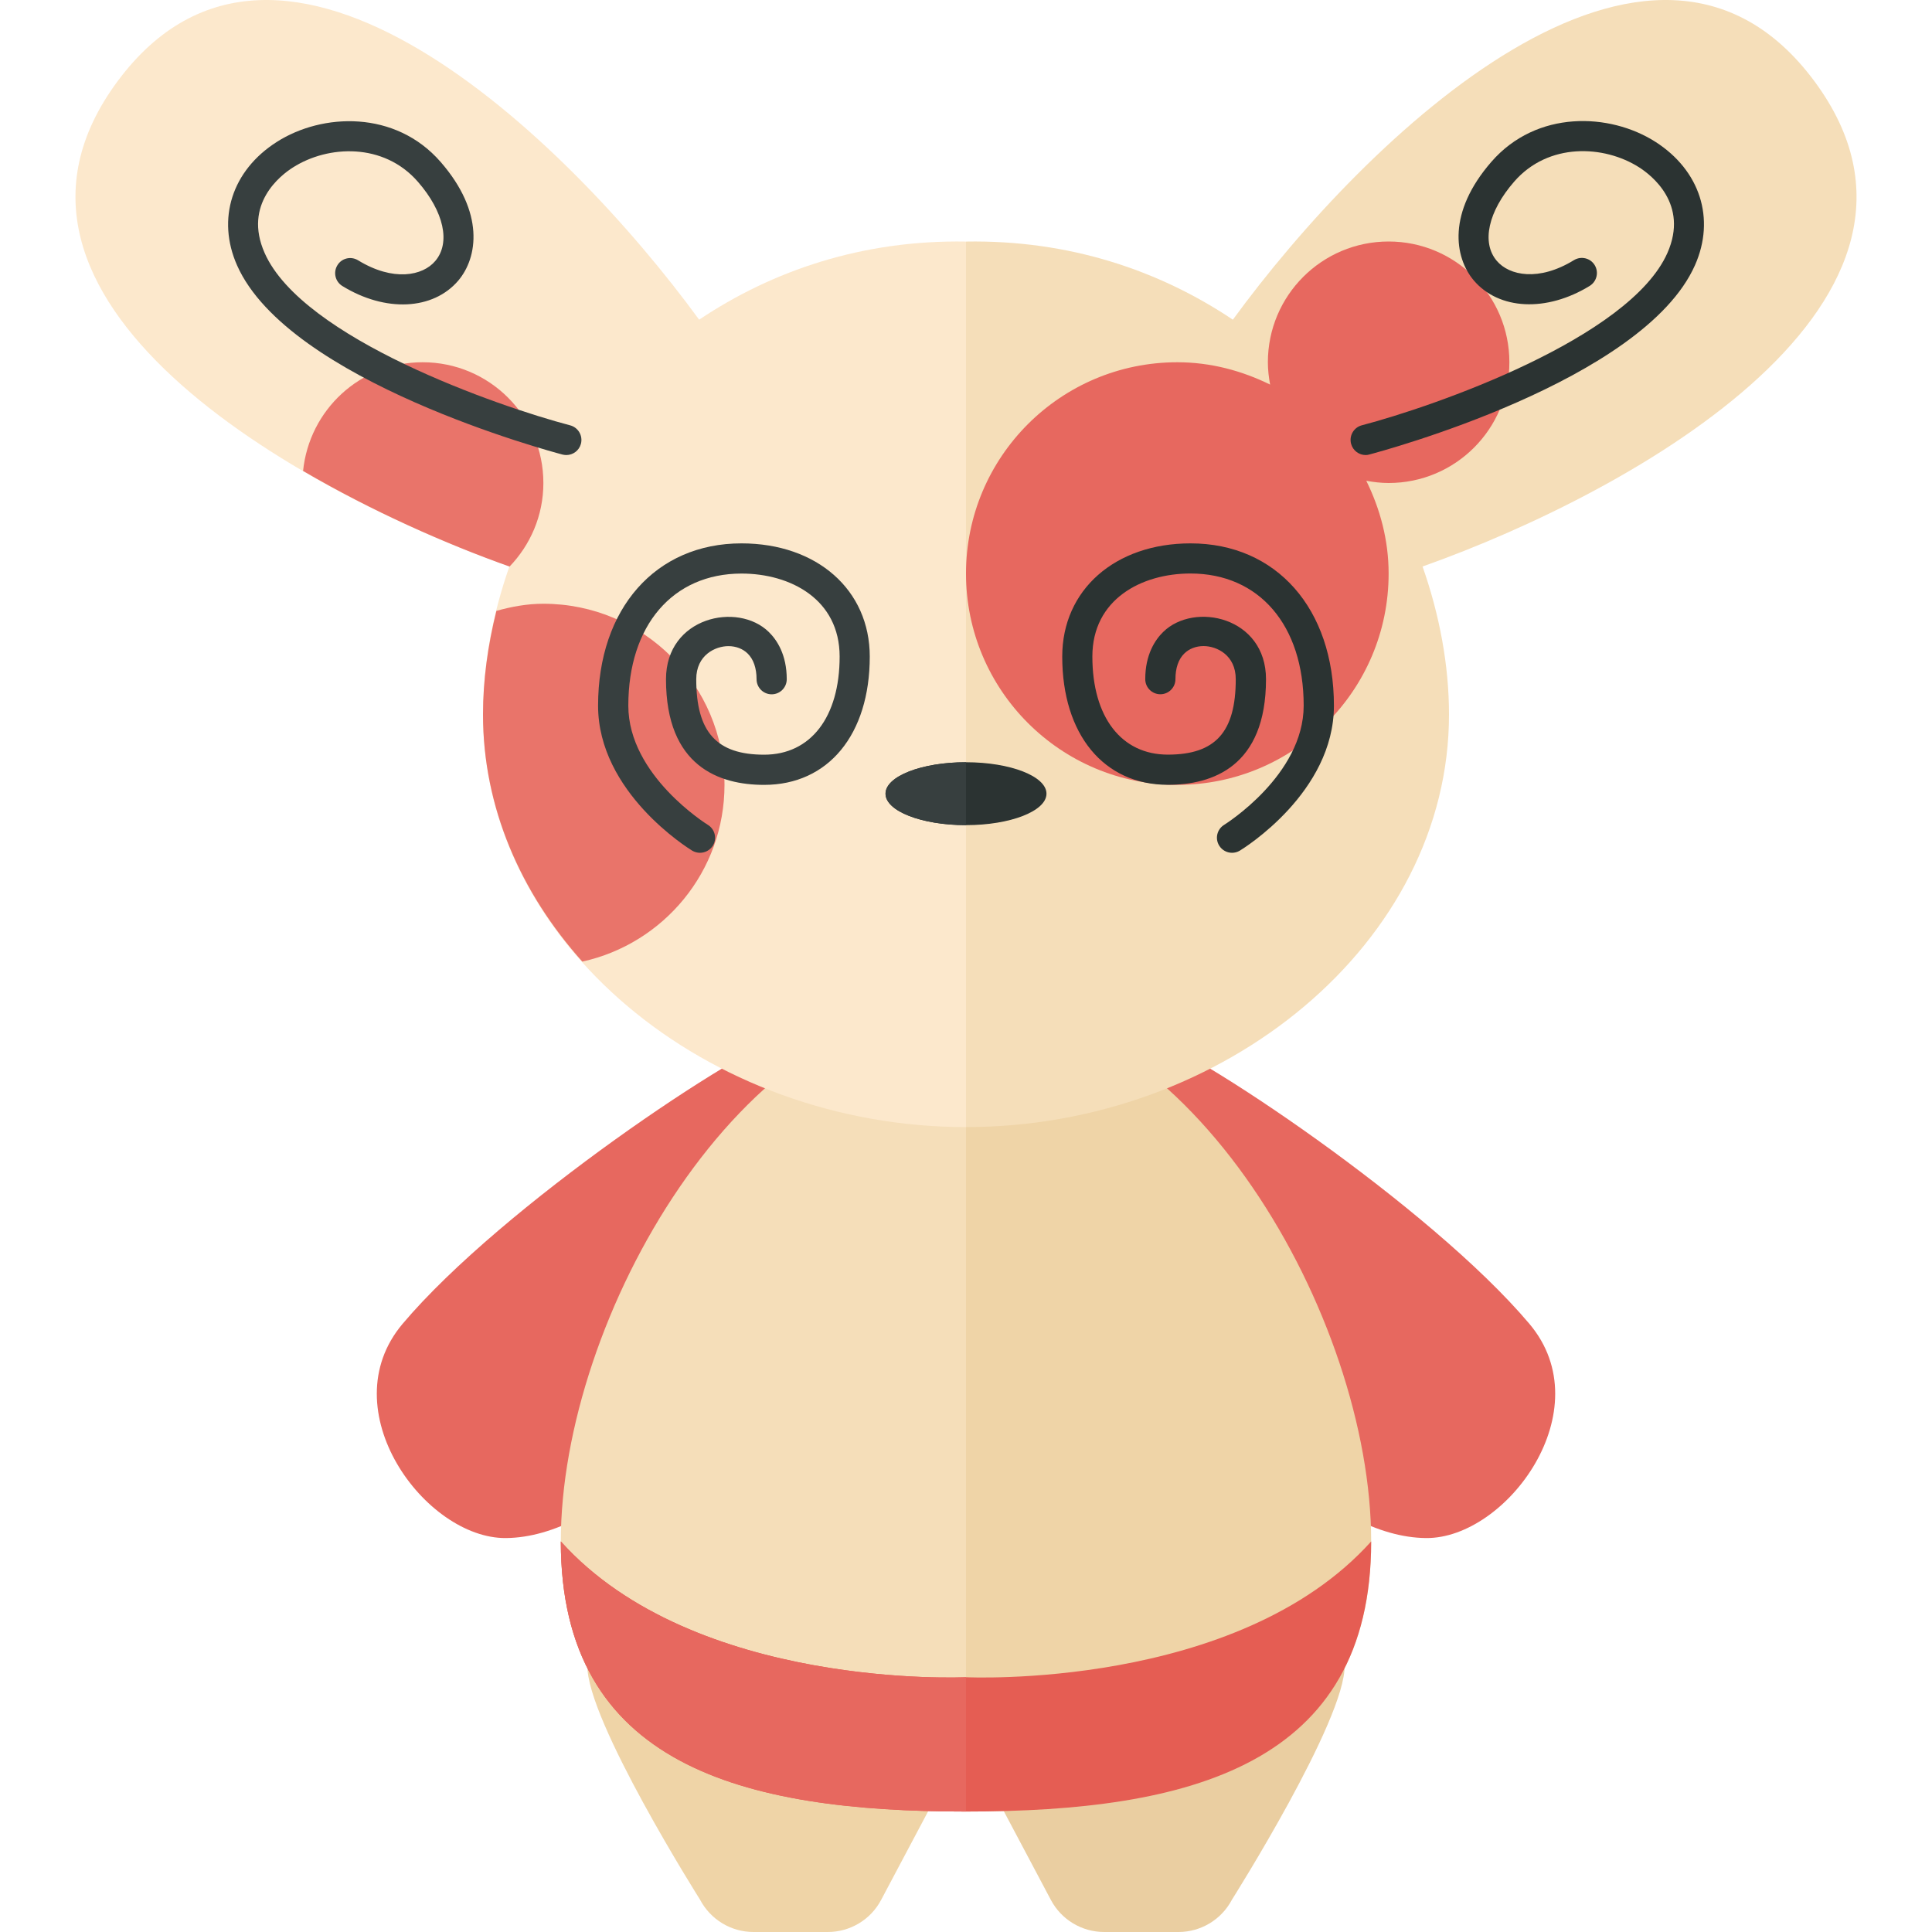 <?xml version="1.0" encoding="utf-8"?>
<!-- Generator: Adobe Illustrator 23.0.0, SVG Export Plug-In . SVG Version: 6.00 Build 0)  -->
<svg version="1.1" xmlns="http://www.w3.org/2000/svg" xmlns:xlink="http://www.w3.org/1999/xlink" x="0px" y="0px" width="32px"
	 height="32px" viewBox="0 0 32 32" enable-background="new 0 0 32 32" xml:space="preserve">
<g id="labels">
	<g>
	</g>
</g>
<g id="icons">
	<g>
		<path fill="#EFD4A7" d="M9.729,27.583c-0.021,0.896,1.865,3.88,1.865,3.88C11.767,31.793,12.108,32,12.48,32h1.231
			c0.37,0,0.71-0.204,0.883-0.531l1.343-2.531C15.938,28.938,9.766,26.017,9.729,27.583z"/>
		<path fill="#E7685F" d="M13.117,17.109c-0.847,0.226-4.81,2.876-6.448,4.817c-1.203,1.425,0.376,3.559,1.709,3.549
			c3.207-0.025,6.997-7.764,6.997-7.764L13.117,17.109z"/>
		<path fill="#F5DEB9" d="M16,16.582c-3.707,0-6.711,5.242-6.711,8.948s3.005,4.474,6.711,4.474V16.582z"/>
		<path fill="#EACEA1" d="M22.271,27.583c0.021,0.896-1.865,3.88-1.865,3.88C20.233,31.793,19.892,32,19.52,32h-1.231
			c-0.37,0-0.71-0.204-0.883-0.531l-1.343-2.531C16.062,28.938,22.234,26.017,22.271,27.583z"/>
		<path fill="#E7685F" d="M18.883,17.109c0.847,0.226,4.81,2.876,6.448,4.817c1.203,1.425-0.376,3.559-1.709,3.549
			c-3.207-0.025-6.997-7.764-6.997-7.764L18.883,17.109z"/>
		<path fill="#EFD4A7" d="M16,16.582c3.707,0,6.711,5.242,6.711,8.948S19.707,30.005,16,30.005V16.582z"/>
		<path fill="#E55D53" d="M16,27.78c0,0-4.494,0.218-6.711-2.249c0,3.707,3.005,4.474,6.711,4.474s6.711-0.768,6.711-4.474
			C20.494,27.998,16,27.78,16,27.78z"/>
		<path fill="#E7685F" d="M9.289,25.531c0,3.707,3.005,4.474,6.711,4.474V27.78C16,27.78,11.506,27.998,9.289,25.531z"/>
		<path fill="#FCE8CC" d="M11.58,5.295c-2.208-3.023-6.935-7.587-9.632-3.95c-2.674,3.607,2.949,6.781,6.489,8.037
			C8.156,10.187,8,11.018,8,11.835c0,3.774,3.72,6.833,8,6.833V4.001C14.296,3.972,12.804,4.475,11.58,5.295z"/>
		<path fill="#F5DEB9" d="M30.052,1.345c-2.697-3.637-7.425,0.927-9.632,3.95c-1.224-0.82-2.715-1.323-4.42-1.294v14.667
			c4.28,0,8-3.059,8-6.833c0-0.816-0.156-1.648-0.438-2.452C27.103,8.127,32.726,4.952,30.052,1.345z"/>
		<ellipse fill="#2B3332" cx="16" cy="13.146" rx="1.333" ry="0.521"/>
		<path fill="#373F3F" d="M16,12.625v1.042c-0.736,0-1.333-0.233-1.333-0.521S15.264,12.625,16,12.625z"/>
		<path fill="#E9746A" d="M9,10c-0.272,0-0.529,0.048-0.778,0.118C8.08,10.688,8,11.265,8,11.835c0,1.537,0.624,2.951,1.645,4.092
			C10.991,15.631,12,14.435,12,13C12,11.343,10.657,10,9,10z"/>
		<path fill="#E7685F" d="M23,4c-1.105,0-2,0.895-2,2c0,0.127,0.015,0.25,0.037,0.37C20.571,6.141,20.054,6,19.5,6
			C17.567,6,16,7.567,16,9.5s1.567,3.5,3.5,3.5S23,11.433,23,9.5c0-0.554-0.141-1.071-0.37-1.537C22.75,7.985,22.873,8,23,8
			c1.105,0,2-0.895,2-2C25,4.895,24.105,4,23,4z"/>
		<path fill="#373F3F" d="M11.594,14.125c-0.045,0-0.09-0.012-0.13-0.036c-0.063-0.039-1.558-0.965-1.558-2.401
			C9.906,10.08,10.86,9,12.281,9c1.251,0,2.125,0.771,2.125,1.875c0,1.291-0.687,2.125-1.75,2.125c-0.741,0-1.625-0.304-1.625-1.75
			c0-1.03,1.188-1.288,1.703-0.782c0.136,0.133,0.297,0.377,0.297,0.782c0,0.138-0.112,0.25-0.25,0.25s-0.25-0.112-0.25-0.25
			c0-0.184-0.051-0.331-0.147-0.425c-0.08-0.079-0.194-0.123-0.319-0.123c-0.215,0-0.533,0.146-0.533,0.548
			c0,0.876,0.337,1.25,1.125,1.25c0.771,0,1.25-0.623,1.25-1.625c0-0.95-0.816-1.375-1.625-1.375c-1.139,0-1.875,0.858-1.875,2.188
			c0,1.158,1.305,1.966,1.317,1.974c0.118,0.072,0.155,0.226,0.084,0.344C11.76,14.082,11.678,14.125,11.594,14.125z"/>
		<path fill="#2B3332" d="M20.406,14.125c-0.084,0-0.166-0.043-0.213-0.12c-0.072-0.117-0.035-0.271,0.083-0.343
			c0.013-0.009,1.317-0.821,1.317-1.975c0-1.329-0.736-2.188-1.875-2.188c-0.809,0-1.625,0.425-1.625,1.375
			c0,1.002,0.479,1.625,1.25,1.625c0.788,0,1.125-0.374,1.125-1.25c0-0.401-0.318-0.548-0.533-0.548
			c-0.125,0-0.239,0.044-0.319,0.123c-0.097,0.094-0.147,0.241-0.147,0.425c0,0.138-0.112,0.25-0.25,0.25s-0.25-0.112-0.25-0.25
			c0-0.405,0.161-0.649,0.297-0.782c0.516-0.506,1.703-0.248,1.703,0.782c0,1.446-0.884,1.75-1.625,1.75
			c-1.063,0-1.75-0.834-1.75-2.125C17.594,9.771,18.468,9,19.719,9c1.421,0,2.375,1.08,2.375,2.688c0,1.437-1.494,2.362-1.558,2.401
			C20.496,14.113,20.451,14.125,20.406,14.125z"/>
		<path fill="#E9746A" d="M9,8c0-1.105-0.895-2-2-2C5.964,6,5.122,6.791,5.02,7.8c1.143,0.669,2.37,1.211,3.417,1.583
			C8.437,9.384,8.436,9.386,8.436,9.388C8.784,9.028,9,8.54,9,8z"/>
		<path fill="#2B3332" d="M22.62,7.537c-0.111,0-0.212-0.074-0.242-0.187c-0.035-0.134,0.045-0.271,0.179-0.306
			c1.194-0.313,4.432-1.438,5.06-2.853c0.36-0.812-0.268-1.292-0.469-1.42c-0.581-0.37-1.503-0.413-2.068,0.237
			c-0.432,0.495-0.545,1.011-0.289,1.312c0.208,0.246,0.697,0.346,1.278-0.011c0.118-0.072,0.272-0.036,0.344,0.082
			c0.072,0.118,0.035,0.271-0.082,0.344c-0.714,0.438-1.504,0.401-1.922-0.092c-0.321-0.381-0.438-1.124,0.294-1.964
			c0.749-0.86,1.959-0.812,2.714-0.331c0.741,0.473,0.999,1.274,0.657,2.045c-0.854,1.923-5.205,3.085-5.39,3.134
			C22.662,7.534,22.641,7.537,22.62,7.537z"/>
		<path fill="#373F3F" d="M9.38,7.537c-0.021,0-0.042-0.003-0.063-0.008C9.132,7.48,4.78,6.318,3.927,4.396
			C3.585,3.625,3.843,2.823,4.584,2.351c0.755-0.482,1.965-0.529,2.714,0.331c0.732,0.84,0.615,1.583,0.294,1.964
			C7.173,5.139,6.382,5.175,5.67,4.737C5.553,4.665,5.516,4.512,5.588,4.394c0.071-0.119,0.226-0.155,0.344-0.082
			C6.514,4.668,7.003,4.569,7.21,4.322C7.466,4.021,7.353,3.505,6.921,3.01c-0.566-0.65-1.488-0.607-2.068-0.237
			C4.651,2.9,4.023,3.381,4.384,4.192c0.628,1.415,3.865,2.539,5.06,2.853C9.577,7.08,9.657,7.217,9.622,7.351
			C9.592,7.463,9.491,7.537,9.38,7.537z"/>
	</g>
</g>
</svg>
